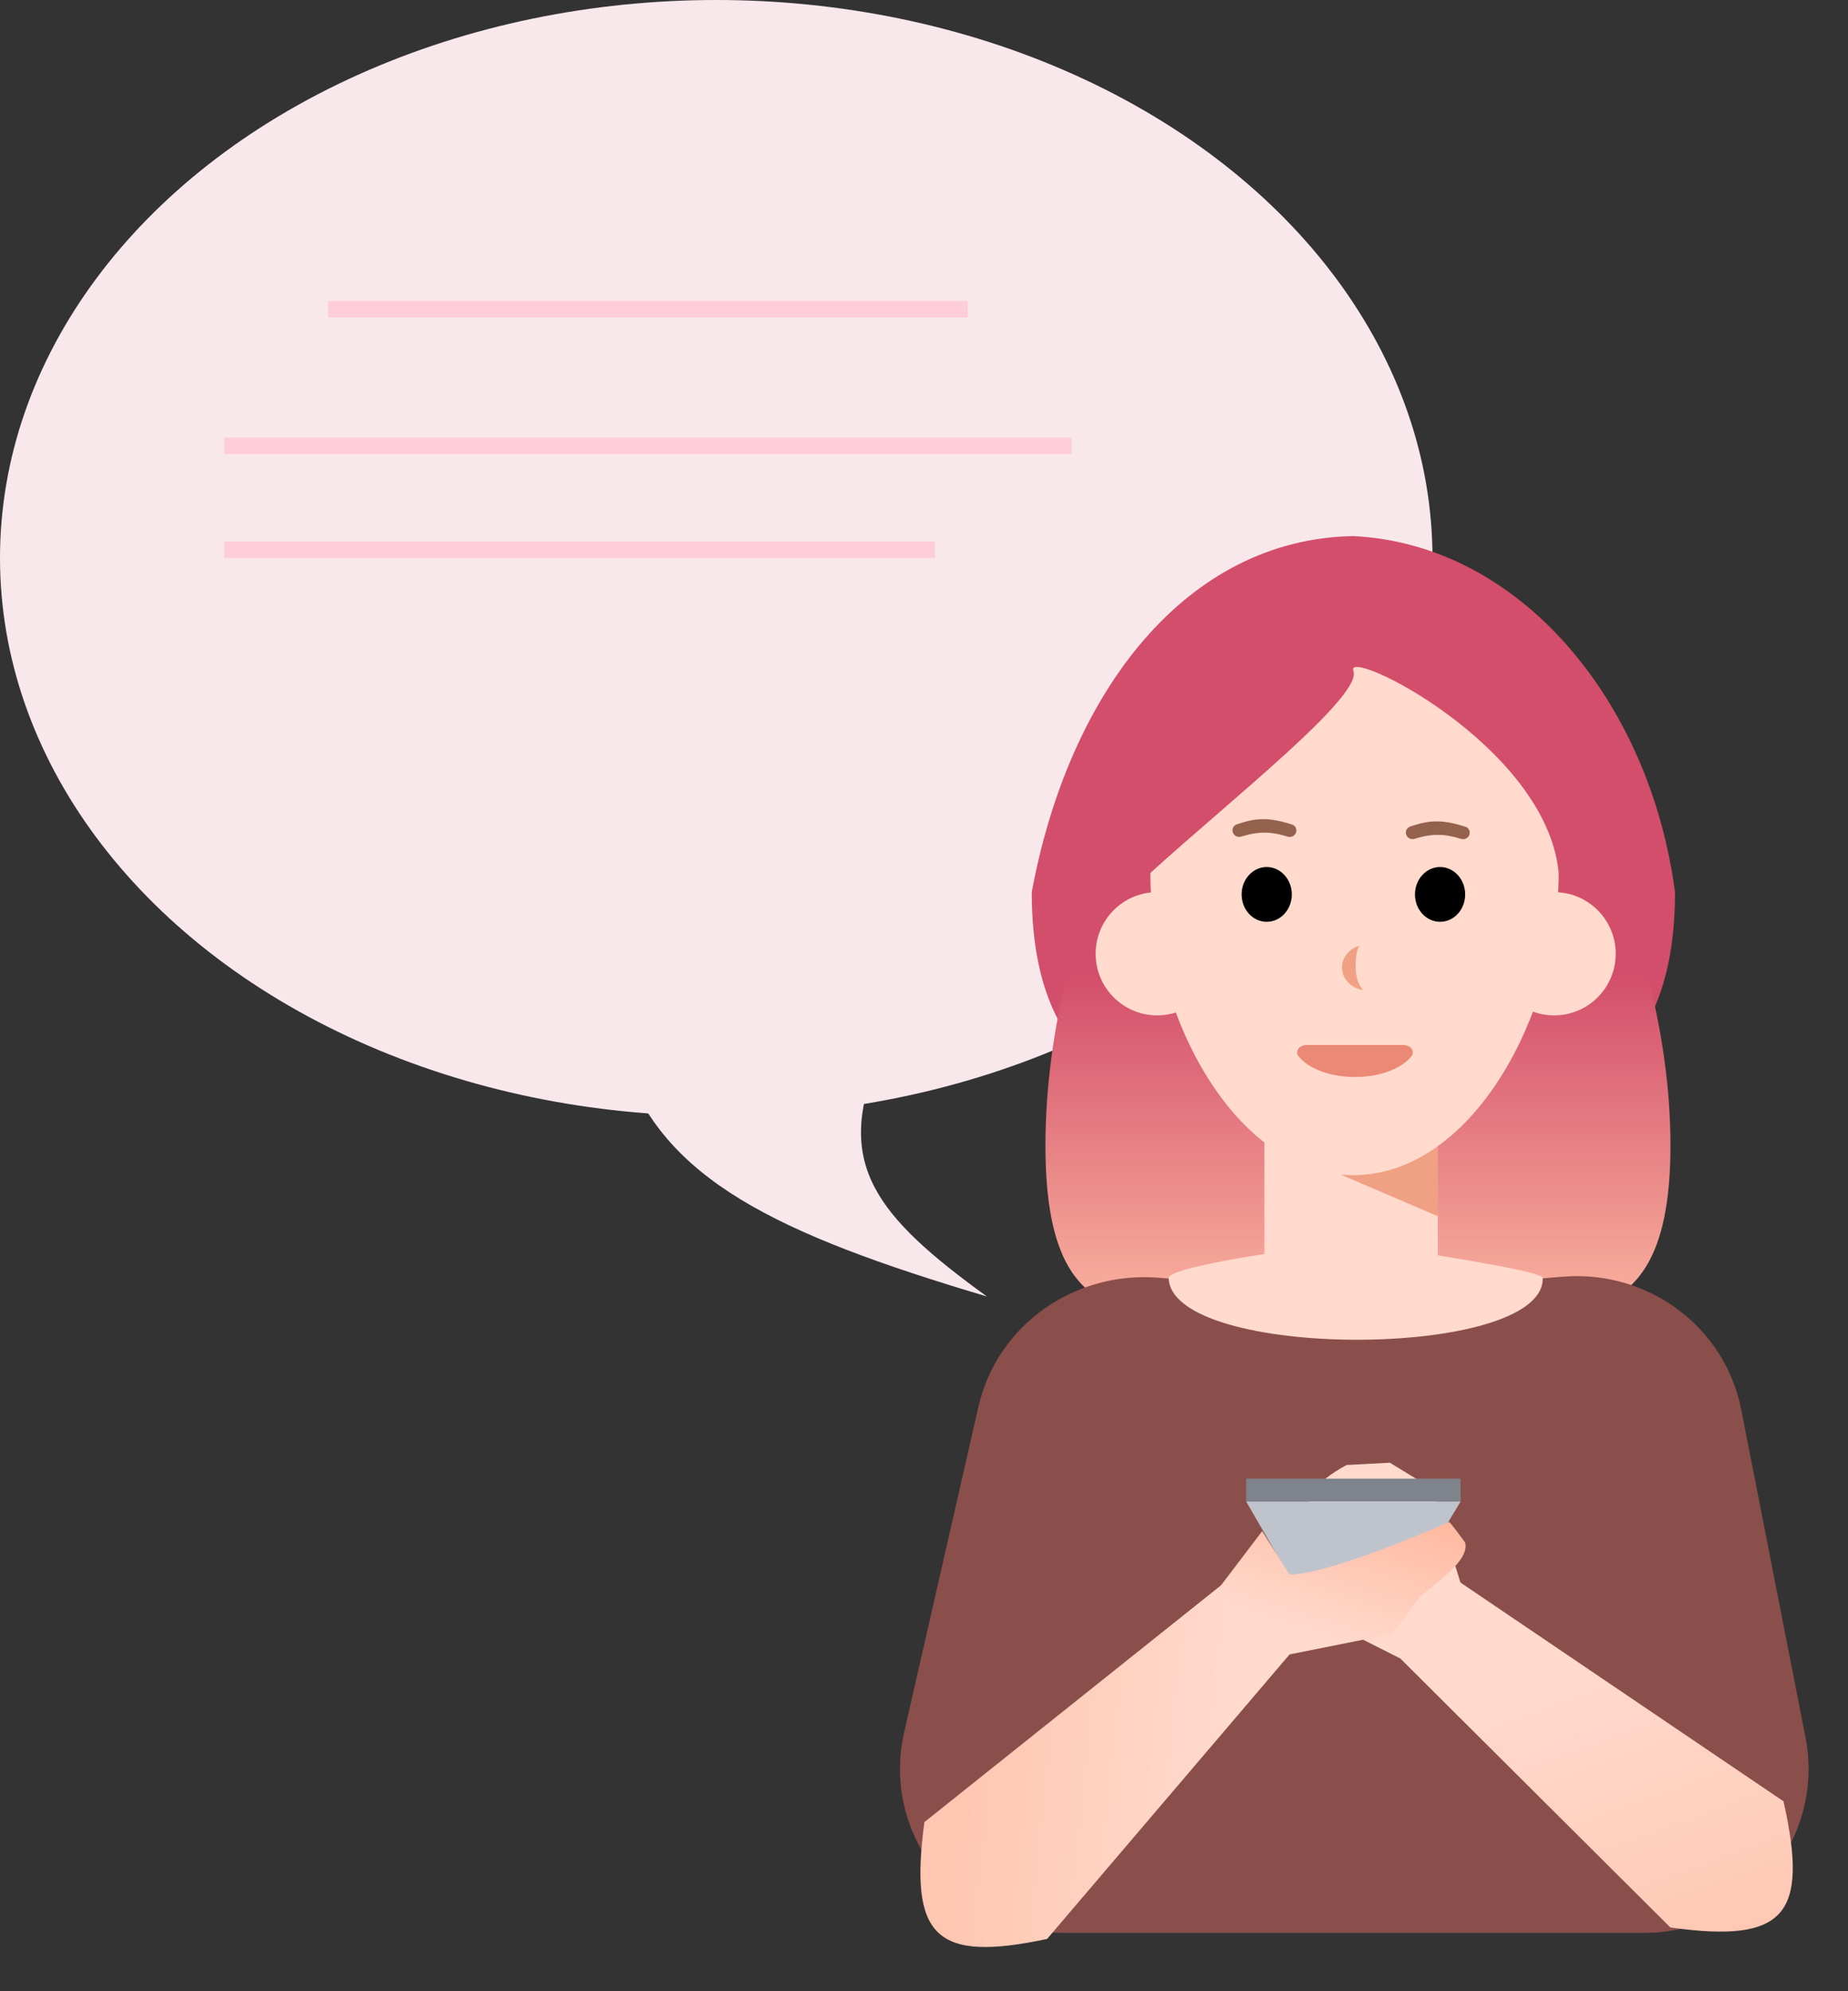 <svg width="338" height="364" viewBox="0 0 338 364" fill="none" xmlns="http://www.w3.org/2000/svg">
<rect x="0" y="0" width="338" height="364" fill="#333333" stroke="none"/>
<ellipse cx="131" cy="102" rx="131" ry="102" fill="#F8E8EC"/>
<path d="M180.5 237C141.673 225.453 121.33 215.52 114 194L160.414 194C152.822 212.844 160.105 222.236 180.5 237Z" fill="#F8E8EC"/>
<line x1="60" y1="56.5" x2="177" y2="56.5" stroke="#FFCCD9" stroke-width="3"/>
<line x1="41" y1="81.5" x2="196" y2="81.5" stroke="#FFCCD9" stroke-width="3"/>
<line x1="41" y1="100.5" x2="171" y2="100.5" stroke="#FFCCD9" stroke-width="3"/>
<path d="M306.361 163.085C306.361 201.565 280.024 206.058 247.535 206.058C215.046 206.058 188.708 201.565 188.708 163.085C195.528 126.233 217.123 98.496 247.535 98C278.121 99.507 301.752 128.254 306.361 163.085Z" fill="#D34E6A"/>
<path d="M305.527 209.389C305.527 251.229 280.024 238.422 247.535 238.422C215.046 238.422 191.211 251.229 191.211 209.389C191.211 167.55 215.046 115.94 247.535 115.94C280.024 115.94 305.527 167.55 305.527 209.389Z" fill="url(#paint0_linear_1185_2220)"/>
<path d="M178.953 257.157C182.384 242.124 196.646 232.265 212.009 233.583C239.429 235.936 260.214 235.557 285.762 233.388C301.281 232.071 315.477 242.412 318.475 257.696L330.218 317.558C333.853 336.091 319.665 353.333 300.779 353.333H194.619C175.356 353.333 161.085 335.437 165.371 316.657L178.953 257.157Z" fill="#8A4F4B"/>
<rect x="231.263" y="208.561" width="31.708" height="25.033" fill="#FFDACD"/>
<path d="M245.449 206.892H262.972V222.329L245.449 214.819V206.892Z" fill="#F0A184"/>
<circle cx="211.655" cy="174.35" r="11.265" fill="#FFDACD"/>
<circle cx="284.249" cy="174.35" r="11.265" fill="#FFDACD"/>
<path d="M285.084 159.577C285.084 185.966 268.964 214.819 247.535 214.819C226.106 214.819 210.403 185.966 210.403 159.577C225.111 146.203 249.295 127.204 247.535 122.627C245.774 118.049 282.887 136.233 285.084 159.577Z" fill="#FFDACD"/>
<ellipse cx="231.681" cy="163.502" rx="4.589" ry="5.007" fill="black"/>
<path fill-rule="evenodd" clip-rule="evenodd" d="M249.301 180.971C248.381 179.985 247.952 178.337 247.952 176.853C247.952 175.443 248.027 173.884 248.612 172.886C246.776 173.431 245.449 175.001 245.449 176.853C245.449 178.929 247.117 180.651 249.301 180.971Z" fill="#F0A184"/>
<ellipse cx="263.389" cy="163.502" rx="4.589" ry="5.007" fill="black"/>
<path fill-rule="evenodd" clip-rule="evenodd" d="M238.902 191.038C237.672 191.038 236.768 192.179 237.542 193.134C239.331 195.345 243.265 196.879 247.83 196.879C252.395 196.879 256.329 195.345 258.118 193.134C258.892 192.179 257.988 191.038 256.758 191.038H238.902Z" fill="#EA8975"/>
<path d="M225.423 151.793C225.423 151.307 225.722 150.868 226.18 150.706C229.822 149.418 232.265 149.428 236.315 150.724C236.788 150.875 237.105 151.32 237.105 151.817C237.105 152.627 236.297 153.186 235.523 152.944C232.453 151.984 230.198 151.945 227.026 152.934C226.243 153.178 225.423 152.613 225.423 151.793Z" fill="#94624C"/>
<path d="M257.131 152.198C257.131 151.712 257.43 151.274 257.888 151.111C261.53 149.823 263.973 149.834 268.023 151.129C268.496 151.281 268.813 151.725 268.813 152.222C268.813 153.032 268.005 153.591 267.231 153.35C264.161 152.39 261.906 152.35 258.734 153.339C257.951 153.583 257.131 153.018 257.131 152.198Z" fill="#94624C"/>
<path d="M282.163 233.593C282.61 248.642 214.181 248.721 213.741 233.593C213.894 231.93 229.231 229.221 247.952 226.918C266.128 230.085 281.615 232.315 282.163 233.593Z" fill="#FFDACD"/>
<path d="M224.221 289.083L235.899 302.389L191.516 354.442C171.074 358.799 166.276 354.051 169.07 333.085L224.221 289.083Z" fill="url(#paint1_linear_1185_2220)"/>
<path d="M266.791 289.072L256.223 303.277L305.518 352.352C326.477 355.254 330.883 350.14 326.206 329.285L266.791 289.072Z" fill="url(#paint2_linear_1185_2220)"/>
<path d="M261.72 271.977L267.144 289.366L256.296 303.268L244.614 297.37L241.277 285.575C241.468 278.571 234.211 274.376 246.283 267.805L254.21 267.387L261.72 271.977Z" fill="#FFDACD"/>
<rect x="227.926" y="270.308" width="39.218" height="4.172" fill="#7E838C"/>
<path d="M227.926 274.48H267.144L255.879 293.254H238.773L227.926 274.48Z" fill="#BFC4CC"/>
<path d="M230.846 279.904L222.919 290.334L225.005 298.678L235.853 302.433L254.627 298.678L259.634 292.003C262.162 289.572 268.857 285.419 267.978 281.99C265.223 278.181 265.057 278.235 265.057 278.235C265.057 278.235 243.254 287.89 235.853 287.831L230.846 279.904Z" fill="url(#paint3_linear_1185_2220)"/>
<defs>
<linearGradient id="paint0_linear_1185_2220" x1="248.369" y1="178.104" x2="248.369" y2="243.189" gradientUnits="userSpaceOnUse">
<stop stop-color="#D34E6A"/>
<stop offset="1" stop-color="#FCB8A2"/>
</linearGradient>
<linearGradient id="paint1_linear_1185_2220" x1="226.296" y1="302.413" x2="177.975" y2="297.195" gradientUnits="userSpaceOnUse">
<stop stop-color="#FFDACD"/>
<stop offset="1" stop-color="#FFC6B1"/>
</linearGradient>
<linearGradient id="paint2_linear_1185_2220" x1="329.856" y1="352.6" x2="310.055" y2="297.898" gradientUnits="userSpaceOnUse">
<stop stop-color="#FFC7B3"/>
<stop offset="1" stop-color="#FFDACD"/>
</linearGradient>
<linearGradient id="paint3_linear_1185_2220" x1="245.488" y1="300.347" x2="254.627" y2="271.142" gradientUnits="userSpaceOnUse">
<stop stop-color="#FFDACD"/>
<stop offset="1" stop-color="#FFB499"/>
</linearGradient>
</defs>
</svg>
